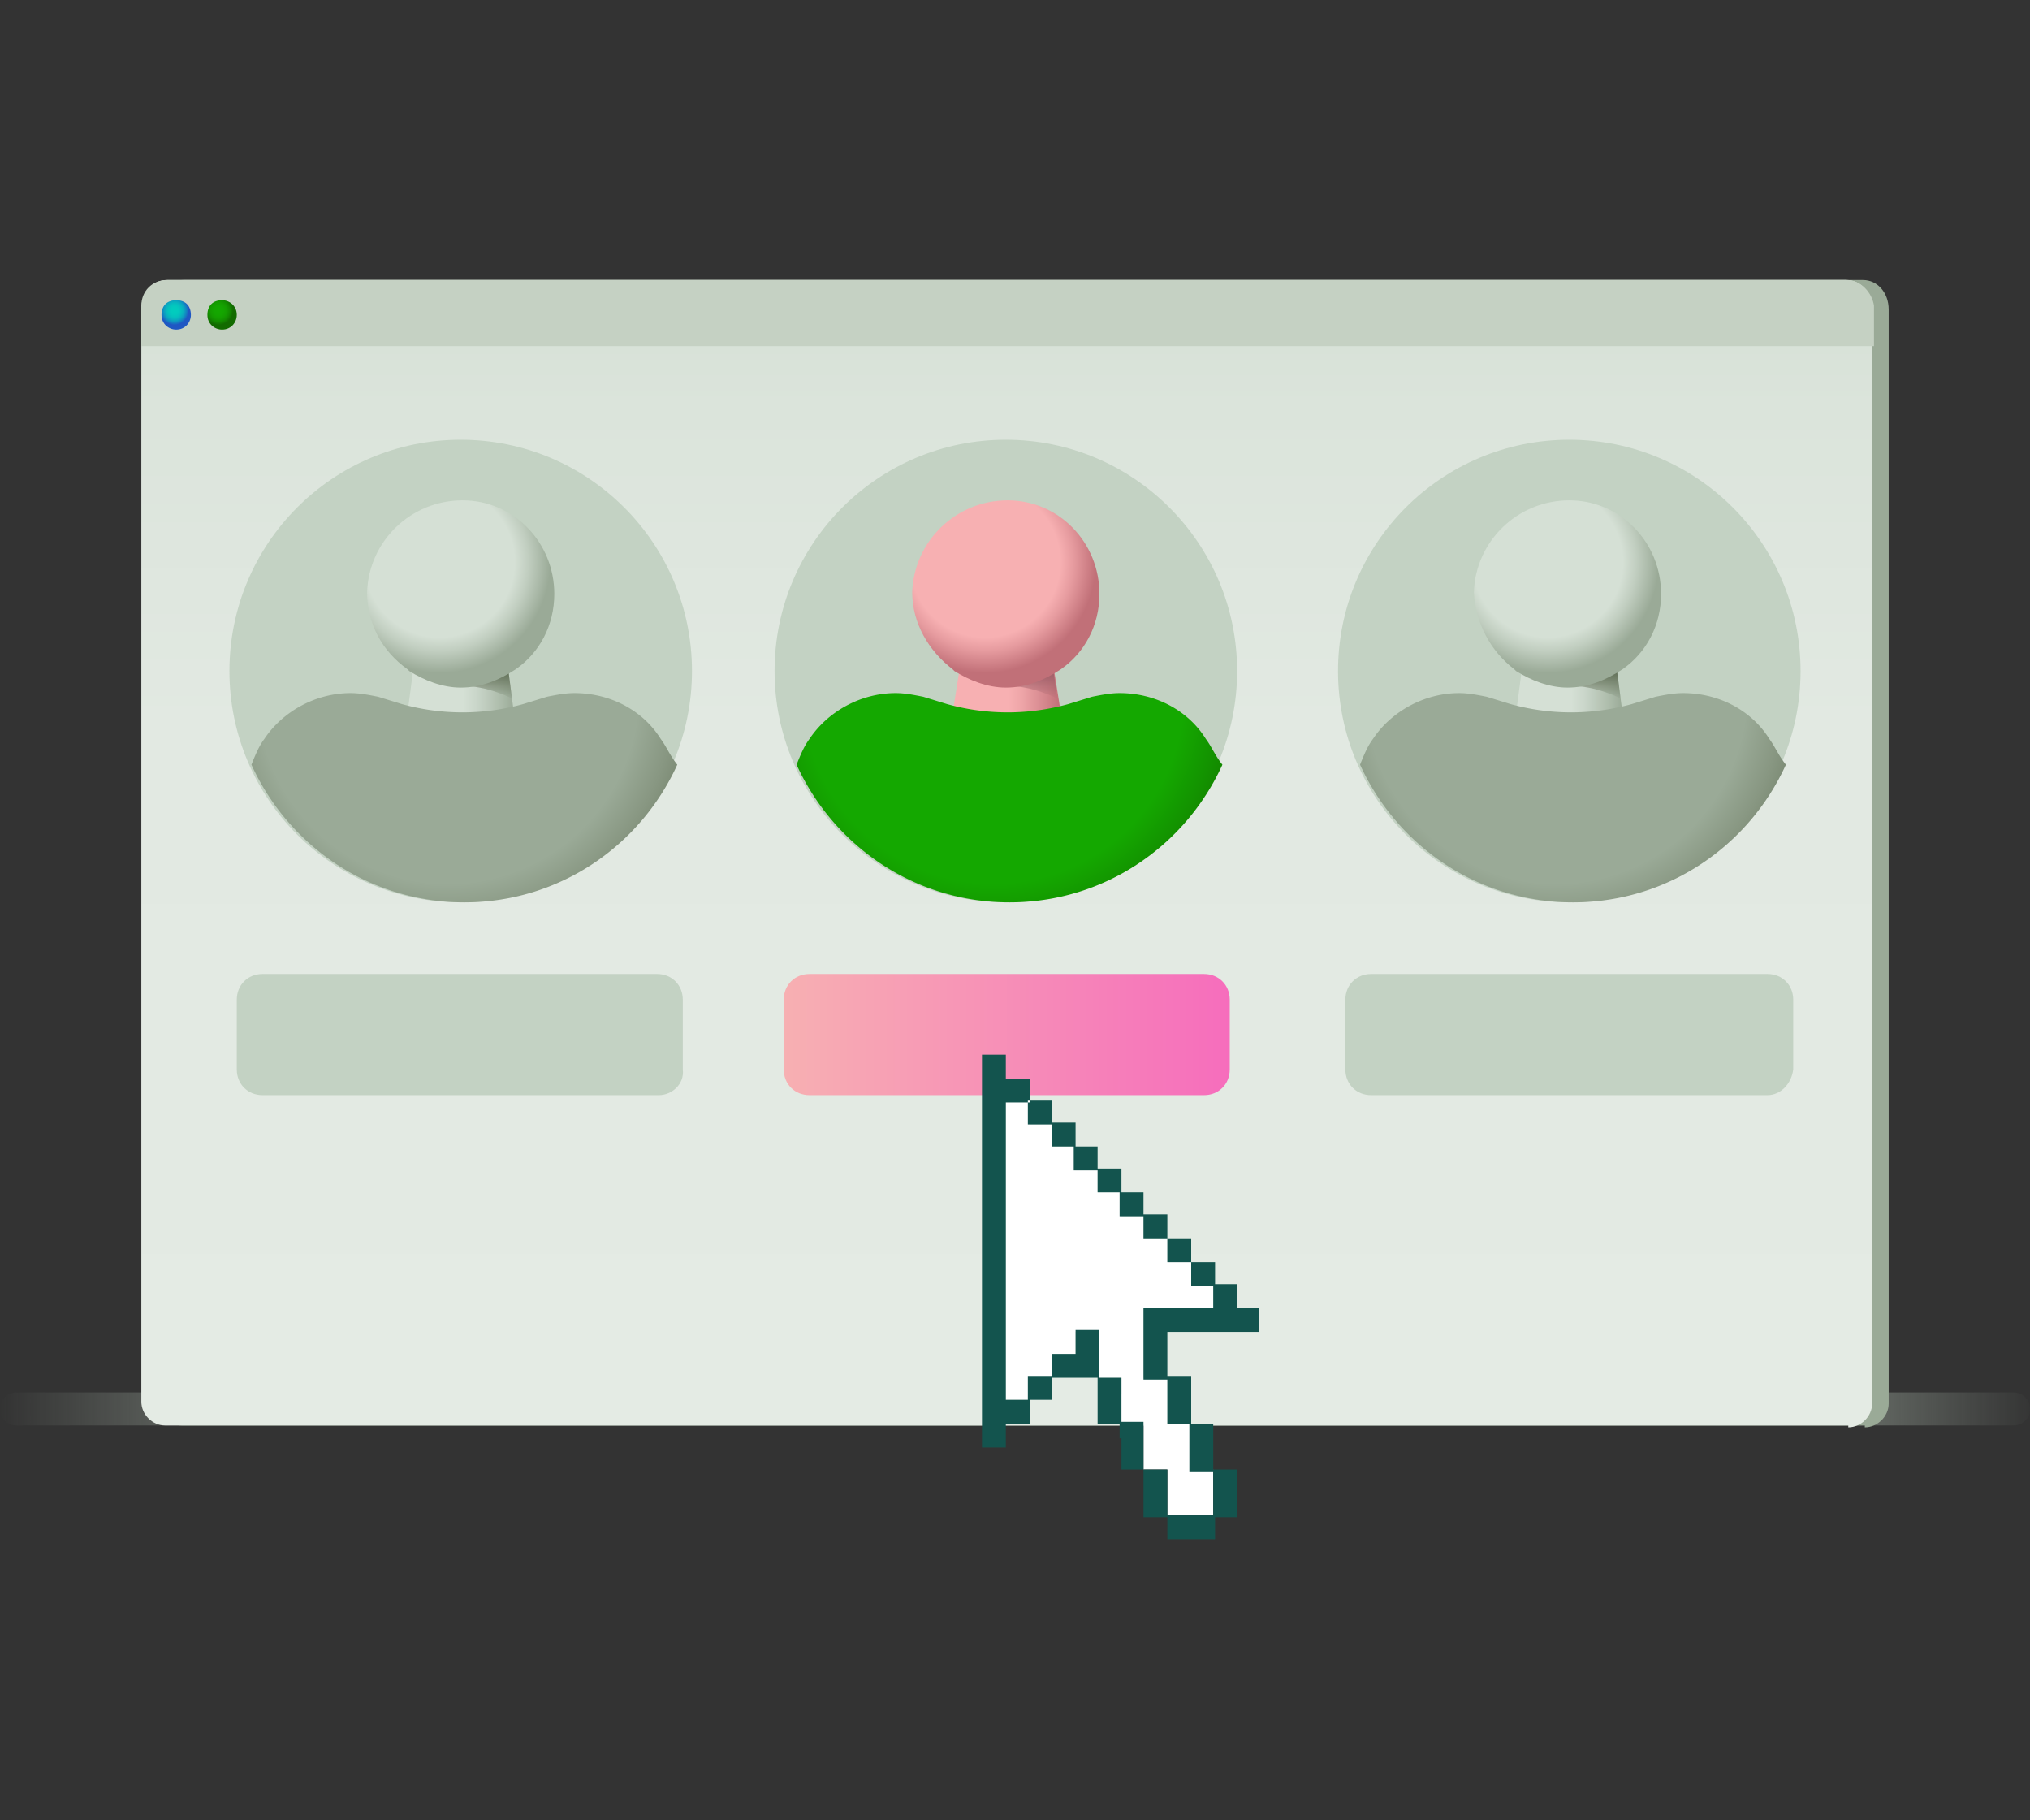 <svg fill="none" xmlns="http://www.w3.org/2000/svg" viewBox="0 0 145 130" aria-hidden="true" role="img"><rect x="0" y="0" width="145" height="130" fill="#333333" stroke="none"/><g clip-path="url(#clip0_11393_56023)"><path d="M143.82 99.447H1.18c-.656 0-1.18.525-1.18 1.18 0 .656.524 1.18 1.18 1.18h142.64c.656 0 1.18-.524 1.18-1.18 0-.655-.524-1.18-1.18-1.18z" fill="url(#paint0_linear_11393_56023-uid-3)"></path><path d="M133.201 101.939c.918 0 1.705-.786 1.705-1.704V22.098c0-1.18-.787-2.098-1.836-2.098H13.11c-1.048 0-1.835.918-1.835 2.098v78.006c0 .918.787 1.704 1.705 1.704H133.2v.131z" fill="#9AAA97"></path><path d="M132.021 101.939c.917 0 1.704-.786 1.704-1.704V22.098c0-1.18-.787-2.098-1.836-2.098H11.93c-1.049 0-1.835.918-1.835 2.098v78.006c0 .918.786 1.704 1.704 1.704h120.222v.131z" fill="url(#paint1_linear_11393_56023-uid-3)"></path><path d="M131.889 20H11.93c-1.049 0-1.835.787-1.835 1.835v2.885h123.761v-2.885c-.131-.917-.918-1.835-1.967-1.835z" fill="#C5D1C3"></path><path d="M86.004 78.211H57.817c-1.049 0-1.836-.786-1.836-1.835v-4.982c0-1.049.787-1.835 1.836-1.835h28.187c1.049 0 1.835.786 1.835 1.835v4.982c0 1.049-.786 1.835-1.835 1.835z" fill="url(#paint2_linear_11393_56023-uid-3)"></path><path d="M47.067 78.211H18.748c-1.048 0-1.835-.786-1.835-1.835v-4.982c0-1.049.787-1.835 1.835-1.835h28.188c1.048 0 1.835.786 1.835 1.835v4.982c.131 1.049-.787 1.835-1.704 1.835zm79.185 0H97.934c-1.049 0-1.835-.786-1.835-1.835v-4.982c0-1.049.786-1.835 1.835-1.835h28.318c1.049 0 1.836.786 1.836 1.835v4.982c-.131 1.049-.918 1.835-1.836 1.835zM71.845 64.442c9.123 0 16.52-7.395 16.52-16.519 0-9.123-7.397-16.519-16.52-16.519S55.326 38.8 55.326 47.924c0 9.123 7.396 16.518 16.52 16.518z" fill="#C3D2C3"></path><path d="M75.778 50.939l-.787-4.982H68.83l-.787 4.982h7.735z" fill="url(#paint3_linear_11393_56023-uid-3)"></path><path d="M71.845 48.973c1.966 0 3.67.917 3.67.917l-.262-1.966H71.32l.525 1.049z" fill="url(#paint4_linear_11393_56023-uid-3)"></path><path d="M68.043 47.794l.13.131c1.05.656 2.36 1.18 3.671 1.18 1.443 0 2.754-.524 3.934-1.311 1.704-1.18 2.753-3.147 2.753-5.375 0-3.671-2.885-6.687-6.555-6.687-3.671 0-6.687 2.885-6.818 6.556 0 2.228 1.18 4.195 2.885 5.506z" fill="url(#paint5_radial_11393_56023-uid-3)"></path><path d="M86.135 52.776c-1.31-2.098-3.67-3.278-6.161-3.278-.656 0-1.312.131-1.967.262l-1.704.525a16.159 16.159 0 01-8.653 0l-1.705-.525c-.655-.13-1.31-.262-1.966-.262-2.491 0-4.85 1.311-6.162 3.278-.393.524-.655 1.18-.918 1.835 2.623 5.769 8.391 9.833 15.208 9.833 6.818 0 12.586-4.064 15.208-9.833-.524-.655-.786-1.311-1.18-1.835z" fill="url(#paint6_radial_11393_56023-uid-3)"></path><path d="M32.907 64.442c9.123 0 16.519-7.395 16.519-16.519 0-9.123-7.396-16.519-16.52-16.519-9.122 0-16.518 7.396-16.518 16.52 0 9.123 7.395 16.518 16.519 16.518z" fill="#C3D2C3"></path><path d="M36.71 50.939l-.656-4.982H29.76l-.655 4.982h7.603z" fill="url(#paint7_linear_11393_56023-uid-3)"></path><path d="M32.907 48.973c1.967 0 3.671.917 3.671.917l-.262-1.966h-3.933l.524 1.049z" fill="url(#paint8_linear_11393_56023-uid-3)"></path><path d="M29.105 47.794l.131.131c1.049.656 2.36 1.18 3.671 1.18 1.442 0 2.753-.524 3.933-1.311 1.704-1.18 2.753-3.147 2.753-5.375 0-3.671-2.884-6.687-6.555-6.687-3.67 0-6.686 2.885-6.817 6.556 0 2.228 1.049 4.195 2.884 5.506z" fill="url(#paint9_radial_11393_56023-uid-3)"></path><path d="M47.197 52.776c-1.311-2.098-3.671-3.278-6.162-3.278-.655 0-1.311.131-1.966.262l-1.705.525a16.159 16.159 0 01-8.653 0l-1.704-.525c-.655-.13-1.311-.262-1.966-.262-2.492 0-4.851 1.311-6.162 3.278-.394.524-.656 1.18-.918 1.835 2.622 5.769 8.39 9.833 15.208 9.833 6.817 0 12.586-4.064 15.208-9.833-.525-.655-.787-1.311-1.18-1.835z" fill="url(#paint10_radial_11393_56023-uid-3)"></path><path d="M112.093 64.442c9.123 0 16.519-7.395 16.519-16.519 0-9.123-7.396-16.519-16.519-16.519-9.123 0-16.519 7.396-16.519 16.52 0 9.123 7.396 16.518 16.519 16.518z" fill="#C3D2C3"></path><path d="M115.896 50.939l-.656-4.982h-6.292l-.656 4.982h7.604z" fill="url(#paint11_linear_11393_56023-uid-3)"></path><path d="M112.094 48.973c1.966 0 3.671.917 3.671.917l-.263-1.966h-3.933l.525 1.049z" fill="url(#paint12_linear_11393_56023-uid-3)"></path><path d="M108.161 47.794l.131.131c1.049.656 2.36 1.18 3.671 1.18 1.442 0 2.753-.524 3.933-1.311 1.704-1.18 2.753-3.147 2.753-5.375 0-3.671-2.884-6.687-6.555-6.687s-6.687 2.885-6.818 6.556c.131 2.228 1.18 4.195 2.885 5.506z" fill="url(#paint13_radial_11393_56023-uid-3)"></path><path d="M126.384 52.776c-1.311-2.098-3.67-3.278-6.161-3.278-.656 0-1.311.131-1.967.262l-1.704.525a16.16 16.16 0 01-8.653 0l-1.704-.525c-.656-.13-1.311-.262-1.967-.262-2.491 0-4.85 1.311-6.162 3.278-.393.524-.655 1.18-.918 1.835 2.623 5.769 8.391 9.833 15.208 9.833 6.818 0 12.586-4.064 15.208-9.833-.524-.655-.786-1.311-1.18-1.835z" fill="url(#paint14_radial_11393_56023-uid-3)"></path><path d="M16.912 22.49c0 .525-.393 1.05-1.049 1.05-.524 0-1.048-.394-1.048-1.05 0-.655.393-1.049 1.048-1.049.525 0 1.05.394 1.05 1.05z" fill="url(#paint15_radial_11393_56023-uid-3)"></path><path d="M13.635 22.49c0 .525-.394 1.05-1.05 1.05-.524 0-1.048-.394-1.048-1.05 0-.655.393-1.049 1.049-1.049.655 0 1.049.394 1.049 1.05z" fill="url(#paint16_radial_11393_56023-uid-3)"></path><path d="M78.399 98.398h1.704v3.278h1.574v3.277h1.704v3.278h3.277v-3.278h-1.573v-3.277h-1.704v-3.278h-1.704v-4.982h4.981v-1.704h-1.573v-1.573h-1.704v-1.705h-1.704v-1.573h-1.574v-1.704H78.4v-1.573h-1.573v-1.705H75.12v-1.573h-1.573v-1.704h-1.704V99.97h1.704v-1.573h1.573v-1.704h1.705V95.12h1.573v3.277z" fill="#fff"></path><path d="M71.845 99.972h1.704v1.704h-1.704v1.704h-1.704V75.324h1.704v1.705h1.704v1.704h-1.704v21.239zm3.278-21.37h-1.705v1.704h1.704v-1.704zm1.704 3.277v-1.704h-1.704v1.704h1.704zm1.573 0h-1.704v1.705H78.4v-1.705zm0 3.278h1.704v-1.704H78.4v1.704zm6.686 4.982v1.704h1.705V90.14h-1.705zm-3.408-4.982h-1.705v1.704h1.705v-1.704zm3.408 4.982v-1.704h-1.704v1.704h1.704zm-3.408-3.278v1.573h1.704V86.73h-1.704v.131zm-1.573 15.864v2.229h1.573v-3.409h-1.705v1.18h.132zm6.555-1.049h-1.705v3.409h1.705v-3.409zm-13.11-1.704h1.573v-1.705h-1.705v1.705h.131zm11.536 0v-1.705h-1.704v3.409h1.704v-1.704zm3.278-6.556v-1.704H86.66v1.704h-4.982v5.114h1.704v-3.408h6.555v-1.705h-1.573zm-1.704 12.586v2.36h1.704v-3.408H86.66v1.048zm-9.833-9.308h-1.704v1.704h3.408V94.99h-1.704v1.704zm3.278 2.884v-1.18H78.4v3.278h1.704v-2.098zm3.277 8.653v1.704h3.409v-1.704h-3.409zm0-1.966v-1.311h-1.704v3.408h1.704v-2.097z" fill="#13544E"></path></g><defs><linearGradient id="paint0_linear_11393_56023-uid-3" x1="-.022" y1="100.666" x2="145.022" y2="100.666" gradientUnits="userSpaceOnUse"><stop stop-color="#C3D2C3" stop-opacity="0"></stop><stop offset=".309" stop-color="#C3D2C3"></stop><stop offset=".374" stop-color="#C3D2C3"></stop><stop offset=".75" stop-color="#C3D2C3"></stop><stop offset="1" stop-color="#C3D2C3" stop-opacity=".014"></stop></linearGradient><linearGradient id="paint1_linear_11393_56023-uid-3" x1="71.874" y1="102.058" x2="71.874" y2="20.044" gradientUnits="userSpaceOnUse"><stop stop-color="#E4EBE4"></stop><stop offset=".61" stop-color="#E2E9E2"></stop><stop offset=".89" stop-color="#DBE4DB"></stop><stop offset="1" stop-color="#D5E0D5"></stop></linearGradient><linearGradient id="paint2_linear_11393_56023-uid-3" x1="55.969" y1="73.935" x2="87.824" y2="73.935" gradientUnits="userSpaceOnUse"><stop stop-color="#F7B0B2"></stop><stop offset="1" stop-color="#F66DBC"></stop></linearGradient><linearGradient id="paint3_linear_11393_56023-uid-3" x1="68.074" y1="48.423" x2="75.718" y2="48.423" gradientUnits="userSpaceOnUse"><stop offset=".52" stop-color="#F7B0B2"></stop><stop offset=".642" stop-color="#EEA5A8"></stop><stop offset=".856" stop-color="#D5878D"></stop><stop offset="1" stop-color="#C17078"></stop></linearGradient><linearGradient id="paint4_linear_11393_56023-uid-3" x1="73.488" y1="49.985" x2="73.488" y2="48.059" gradientUnits="userSpaceOnUse"><stop stop-color="#A06069" stop-opacity="0"></stop><stop offset="1" stop-color="#A06069"></stop></linearGradient><linearGradient id="paint7_linear_11393_56023-uid-3" x1="29.099" y1="48.423" x2="36.743" y2="48.423" gradientUnits="userSpaceOnUse"><stop offset=".52" stop-color="#D5E0D5"></stop><stop offset=".645" stop-color="#CAD6CA"></stop><stop offset=".865" stop-color="#AEBDAC"></stop><stop offset="1" stop-color="#9AAA97"></stop></linearGradient><linearGradient id="paint8_linear_11393_56023-uid-3" x1="34.513" y1="49.985" x2="34.513" y2="48.059" gradientUnits="userSpaceOnUse"><stop stop-color="#65735B" stop-opacity="0"></stop><stop offset="1" stop-color="#65735B"></stop></linearGradient><linearGradient id="paint11_linear_11393_56023-uid-3" x1="108.257" y1="48.423" x2="115.901" y2="48.423" gradientUnits="userSpaceOnUse"><stop offset=".52" stop-color="#D5E0D5"></stop><stop offset=".645" stop-color="#CAD6CA"></stop><stop offset=".865" stop-color="#AEBDAC"></stop><stop offset="1" stop-color="#9AAA97"></stop></linearGradient><linearGradient id="paint12_linear_11393_56023-uid-3" x1="113.671" y1="49.985" x2="113.671" y2="48.059" gradientUnits="userSpaceOnUse"><stop stop-color="#65735B" stop-opacity="0"></stop><stop offset="1" stop-color="#65735B"></stop></linearGradient><radialGradient id="paint5_radial_11393_56023-uid-3" cx="0" cy="0" r="1" gradientUnits="userSpaceOnUse" gradientTransform="translate(70.365 40.15) scale(7.926)"><stop offset=".677" stop-color="#F7B0B2"></stop><stop offset=".797" stop-color="#E69B9F"></stop><stop offset="1" stop-color="#C17078"></stop></radialGradient><radialGradient id="paint6_radial_11393_56023-uid-3" cx="0" cy="0" r="1" gradientUnits="userSpaceOnUse" gradientTransform="translate(70.975 49.495) scale(20.085)"><stop offset=".677" stop-color="#14A800"></stop><stop offset=".802" stop-color="#139300"></stop><stop offset="1" stop-color="#126B00"></stop></radialGradient><radialGradient id="paint9_radial_11393_56023-uid-3" cx="0" cy="0" r="1" gradientUnits="userSpaceOnUse" gradientTransform="translate(31.39 40.15) scale(7.926)"><stop offset=".677" stop-color="#D5E0D5"></stop><stop offset=".801" stop-color="#C1CEC0"></stop><stop offset="1" stop-color="#9AAA97"></stop></radialGradient><radialGradient id="paint10_radial_11393_56023-uid-3" cx="0" cy="0" r="1" gradientUnits="userSpaceOnUse" gradientTransform="translate(32 49.495) scale(20.085)"><stop offset=".677" stop-color="#9AAA97"></stop><stop offset=".804" stop-color="#889782"></stop><stop offset="1" stop-color="#65735B"></stop></radialGradient><radialGradient id="paint13_radial_11393_56023-uid-3" cx="0" cy="0" r="1" gradientUnits="userSpaceOnUse" gradientTransform="translate(110.549 40.15) scale(7.926)"><stop offset=".677" stop-color="#D5E0D5"></stop><stop offset=".801" stop-color="#C1CEC0"></stop><stop offset="1" stop-color="#9AAA97"></stop></radialGradient><radialGradient id="paint14_radial_11393_56023-uid-3" cx="0" cy="0" r="1" gradientUnits="userSpaceOnUse" gradientTransform="translate(111.158 49.495) scale(20.085)"><stop offset=".677" stop-color="#9AAA97"></stop><stop offset=".804" stop-color="#889782"></stop><stop offset="1" stop-color="#65735B"></stop></radialGradient><radialGradient id="paint15_radial_11393_56023-uid-3" cx="0" cy="0" r="1" gradientUnits="userSpaceOnUse" gradientTransform="translate(15.62 22.178) scale(1.023)"><stop stop-color="#14A800"></stop><stop offset=".334" stop-color="#14A500"></stop><stop offset=".557" stop-color="#149C00"></stop><stop offset=".747" stop-color="#138D00"></stop><stop offset=".918" stop-color="#127800"></stop><stop offset="1" stop-color="#126B00"></stop></radialGradient><radialGradient id="paint16_radial_11393_56023-uid-3" cx="0" cy="0" r="1" gradientUnits="userSpaceOnUse" gradientTransform="translate(12.459 22.178) scale(1.023)"><stop stop-color="#01CDBE"></stop><stop offset=".265" stop-color="#02CABE"></stop><stop offset=".441" stop-color="#04C1BE"></stop><stop offset=".592" stop-color="#08B2BF"></stop><stop offset=".728" stop-color="#0D9DC0"></stop><stop offset=".855" stop-color="#1481C1"></stop><stop offset=".972" stop-color="#1D60C3"></stop><stop offset="1" stop-color="#1F57C3"></stop></radialGradient><clipPath id="clip0_11393_56023-uid-3"><rect width="145" height="130" fill="#fff"></rect></clipPath></defs></svg>